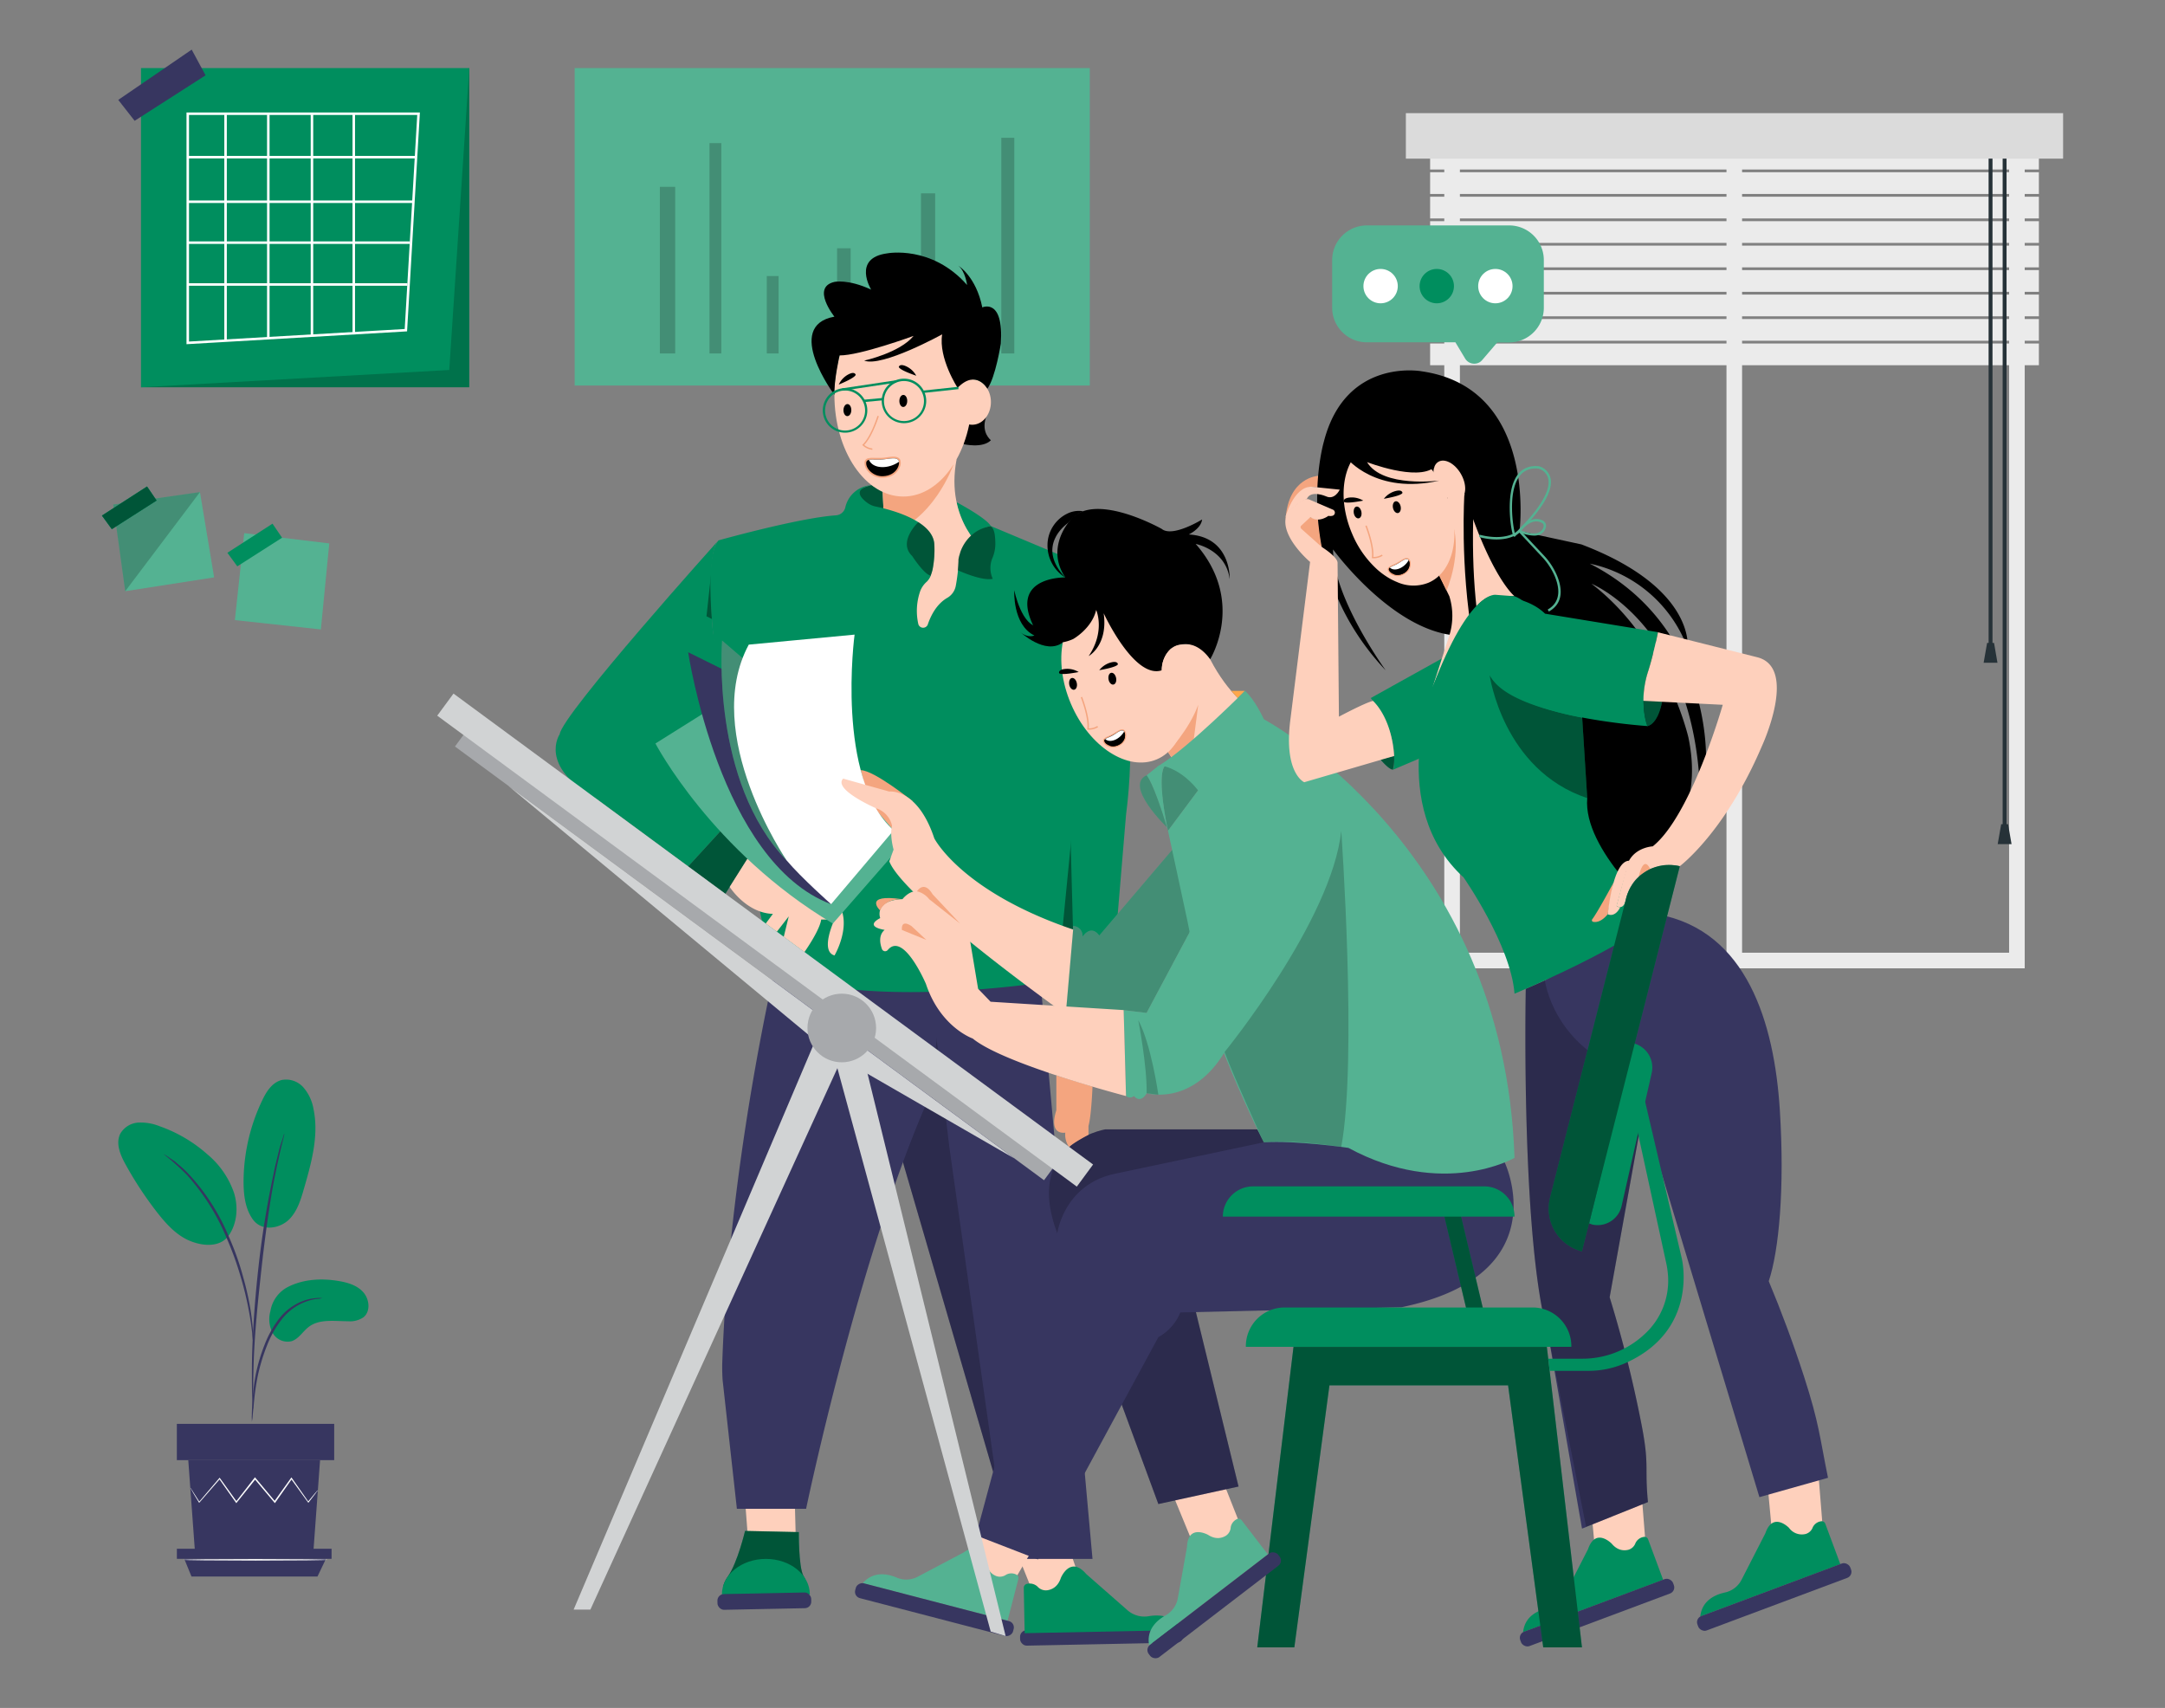 <svg id="a21488c4-3b90-41af-a92f-7d39379539e2" data-name="aa84af91-0702-4b62-89c3-2dfa5ff16184" xmlns="http://www.w3.org/2000/svg" width="865.76" height="682.89" viewBox="0 0 865.76 682.89"><rect x="0" y="0" width="865.76" height="682.89" fill="#808080" stroke="none"/><path d="M287.34,216s-62.52,69.54-63.53,77.57c0,0-8.83,12.77,14.81,25.94l36.57,26.92,20.65-22.53L285,251.47S282.32,220.68,287.34,216Z" fill="#008E5E" data-secondary="true"></path><polygon points="282.52 246.42 284.59 227.44 286.6 248.44 282.52 246.42" opacity="0.4" style="isolation:isolate"></polygon><rect x="407.87" y="651.27" width="65.26" height="6.14" rx="2.6" transform="translate(-13 8.94) rotate(-1.15)" fill="#373660"></rect><path d="M637.94,620.94l-2.19-23.53,20.33-4.81,1.8,22.54S648.88,625.26,637.94,620.94Z" fill="#fed0bc"></path><path d="M609.07,652.59l56-20.94-6-16.14a1.51,1.51,0,0,0-1.73-1A4.37,4.37,0,0,0,654,617a4.27,4.27,0,0,1-2.87,2.66c-1.81.44-4.33.29-6.63-2.46,0,0-6.42-6.64-9.45,2.18l-9.5,18.54A9.72,9.72,0,0,1,619,643C615.05,643.84,609.75,646.14,609.07,652.59Z" fill="#008E5E" data-secondary="true"></path><rect x="606.03" y="641.7" width="65.23" height="6.14" rx="2.6" transform="translate(-185.36 264.49) rotate(-20.5)" fill="#373660"></rect><path d="M708.79,614.68l-2.19-23.52,20.33-4.82,1.8,22.55S719.73,619,708.79,614.68Z" fill="#fed0bc"></path><path d="M679.92,646.33l56-20.94-6-16.13a1.51,1.51,0,0,0-1.73-1,4.35,4.35,0,0,0-3.29,2.41,4.26,4.26,0,0,1-2.87,2.67,6.33,6.33,0,0,1-6.63-2.46s-6.42-6.65-9.45,2.17l-9.5,18.54a9.73,9.73,0,0,1-6.63,5.13C685.9,637.58,680.6,639.89,679.92,646.33Z" fill="#008E5E" data-secondary="true"></path><rect x="676.88" y="635.45" width="65.23" height="6.14" rx="2.6" transform="translate(-178.68 288.91) rotate(-20.5)" fill="#373660"></rect><path d="M809.66,387.17H577.55V46.46H809.66ZM583.8,380.92H803.42V52.7H583.8Z" fill="#ebebeb"></path><rect x="690.4" y="54.34" width="6.24" height="329.71" fill="#ebebeb"></rect><rect x="571.89" y="59.09" width="243.44" height="8.69" fill="#ebebeb"></rect><rect x="571.89" y="68.86" width="243.44" height="8.69" fill="#ebebeb"></rect><rect x="571.89" y="78.65" width="243.44" height="8.69" fill="#ebebeb"></rect><rect x="571.89" y="88.43" width="243.44" height="8.69" fill="#ebebeb"></rect><rect x="571.89" y="98.21" width="243.44" height="8.69" fill="#ebebeb"></rect><rect x="571.89" y="107.99" width="243.44" height="8.69" fill="#ebebeb"></rect><rect x="571.89" y="117.78" width="243.44" height="8.69" fill="#ebebeb"></rect><rect x="571.89" y="127.55" width="243.44" height="8.69" fill="#ebebeb"></rect><rect x="571.89" y="137.34" width="243.44" height="8.69" fill="#ebebeb"></rect><rect x="795.22" y="57.32" width="1.56" height="200.42" fill="#263238"></rect><polygon points="798.77 265 793.23 265 794.63 257.04 797.39 257.04 798.77 265" fill="#263238"></polygon><rect x="800.84" y="57.32" width="1.56" height="274.32" fill="#263238"></rect><polygon points="804.4 337.5 798.86 337.5 800.25 329.54 803.01 329.54 804.4 337.5" fill="#263238"></polygon><rect x="562.19" y="45.24" width="262.82" height="18.19" fill="#dbdbdb"></rect><path d="M610.14,395.37s-2.06,100.59,9,138.48l13.49,77.34L659,600.58c-1.37-14,.62-14.48-2.5-30.62a491.22,491.22,0,0,0-12.82-51.27q6.71-37.17,13.39-74.34l6-30.86L617.79,392Z" fill="#373660"></path><path d="M610.14,395.37s-2.06,100.59,9,138.48l15.12,76.61L659,600.58c-1.37-14,.62-14.48-2.5-30.62a491.22,491.22,0,0,0-12.82-51.27q6.71-37.17,13.39-74.34l6-30.86L617.79,392Z" opacity="0.2" style="isolation:isolate"></path><path d="M617.79,392s3.23,26.66,34.65,37.36L703.57,598.6,731,590.87c-3.35-16.37-3.49-21.64-9.63-40.61-4.44-13.68-9.21-26.37-14.07-38,4.07-12.14,6.42-36.93,4.44-68.39-2.21-35-13.26-71.69-48.66-78.27Z" fill="#373660"></path><path d="M348.56,194s-12.11,2.25-1.05,8.37l5.77,1.15-.26-6.8Z" fill="#008E5E" data-secondary="true"></path><path d="M348.56,194s-12.11,2.25-1.05,8.37l5.77,1.15-.26-6.8Z" opacity="0.4" style="isolation:isolate"></path><path d="M382.5,200.78s12,6.32,13.76,9.62c0,0-3.36.23-7.94,3.84A34.81,34.81,0,0,1,382.5,200.78Z" fill="#008E5E" data-secondary="true"></path><rect x="229.81" y="27.21" width="205.99" height="126.93" fill="#54B292" data-primary="true"></rect><g opacity="0.2"><rect x="263.87" y="74.7" width="6.14" height="66.62"></rect><rect x="283.72" y="57.22" width="4.72" height="84.1"></rect><rect x="306.63" y="110.37" width="4.72" height="30.95"></rect><rect x="334.74" y="99.27" width="5.43" height="42.05"></rect><rect x="368.29" y="77.3" width="5.67" height="64.02"></rect><rect x="400.41" y="55.09" width="5.2" height="86.23"></rect></g><path d="M438.91,228.22s18.72,41.24,11.37,97.65l-7.36,88H419.47l3.39-22s-5.73-69.09-4-82C418.88,310,422.74,249.35,438.91,228.22Z" fill="#008E5E" data-secondary="true"></path><path d="M423.51,269s-14.54,54.28-5,99.65l10.57,3L427.43,310Z" opacity="0.4" style="isolation:isolate"></path><path d="M398.55,600.5l16.13,40.25s11.62,2.24,18-6.73l-12.61-36.7Z" fill="#fed0bc"></path><path d="M472.66,651.74,409.75,653l-.35-18.12a1.59,1.59,0,0,1,1.32-1.61,4.59,4.59,0,0,1,4.16,1.09,4.48,4.48,0,0,0,3.83,1.49c2-.27,4.35-1.4,5.54-5,0,0,3.7-9,10.09-1.54l16.47,14.46a10.26,10.26,0,0,0,8.47,2.45C463.42,645.5,469.49,645.7,472.66,651.74Z" fill="#008E5E" data-secondary="true"></path><path d="M296.53,581.51l3.22,42s10.12,5.46,18.67-1l-1-37.7Z" fill="#fed0bc"></path><path d="M297.94,612.11s-3,12.73-6.91,18.28c-3.32,4.78-2.09,7.77,2.67,10.62,5.22.59,12.78.41,23.65-.82,4-3.2,6.6-6,3.88-10.19-1.92-3.86-1.78-17.42-1.78-17.42Z" fill="#008E5E" data-secondary="true"></path><path d="M297.94,612.11s-3,12.73-6.91,18.28c-3.32,4.78-2.09,7.77,2.67,10.62,5.22.59,12.78.41,23.65-.82,4-3.2,6.6-6,3.88-10.19-1.92-3.86-1.78-17.42-1.78-17.42Z" opacity="0.4" style="isolation:isolate"></path><path d="M306.26,623.3c-9.71,0-17.58,6.35-17.58,14.19h35.16C323.84,629.65,316,623.3,306.26,623.3Z" fill="#008E5E" data-secondary="true"></path><rect x="286.85" y="637.07" width="37.51" height="6.28" rx="2.6" transform="translate(-12.74 6.24) rotate(-1.15)" fill="#373660"></rect><polygon points="517.26 538.52 502.76 658.67 517.59 658.67 531.63 553.91 603.07 553.91 617.12 658.67 632.61 658.67 618.57 538.52 517.26 538.52" fill="#008E5E" data-secondary="true"></polygon><polygon points="517.26 538.52 502.76 658.67 517.59 658.67 531.63 553.91 603.07 553.91 617.12 658.67 632.61 658.67 618.57 538.52 517.26 538.52" opacity="0.4" style="isolation:isolate"></polygon><path d="M477.9,619.19l-9-21.85,18-10.55,8.31,21S489.63,620.13,477.9,619.19Z" fill="#fed0bc"></path><path d="M459.54,657.9,507,621.5l-10.48-13.66a1.51,1.51,0,0,0-1.94-.42,4.42,4.42,0,0,0-2.44,3.28,4.26,4.26,0,0,1-2,3.38c-1.61.95-4.06,1.54-7.06-.41,0,0-8.08-4.48-8.41,4.84L471,639a9.79,9.79,0,0,1-4.84,6.84C462.7,647.78,458.31,651.54,459.54,657.9Z" fill="#54B292" data-primary="true"></path><rect x="452.92" y="638.78" width="65.23" height="6.14" rx="2.6" transform="translate(-290.36 428.07) rotate(-37.49)" fill="#373660"></rect><polygon points="414.68 377.14 436.88 623.3 407.29 623.3 360.63 463.16 370.48 437.32 375.03 395.37 414.68 377.14" fill="#373660"></polygon><polygon points="379.62 458.57 398.76 594 360.63 463.16 370.7 435.28 373.67 407.91 379.62 458.57" opacity="0.2" style="isolation:isolate"></polygon><path d="M309.64,388.66s-18.07,77.24-20.8,155.77a72.9,72.9,0,0,0,.13,7.39l5.7,51.44h27.68s21.4-102.76,49.82-165.94l4.64-41.95Z" fill="#373660"></path><path d="M502.76,451.55H442s-37.21,6.23-16,48.81l37.21,101,32.07-7L469.5,488.93l45-19.69Z" fill="#373660"></path><path d="M502.76,451.55H442s-37.21,6.23-16,48.81l37.21,101,32.07-7L469.5,488.93l45-19.69Z" opacity="0.2" style="isolation:isolate"></path><path d="M386.85,623.65l11.73-20.52,19.4,7.75L406.5,630.37S393.32,633.47,386.85,623.65Z" fill="#fed0bc"></path><path d="M345,633l57.91,15,4.33-16.67a1.51,1.51,0,0,0-.86-1.78,4.34,4.34,0,0,0-4.08.09,4.29,4.29,0,0,1-3.88.53c-1.74-.69-3.7-2.26-4-5.83,0,0-1.43-9.12-9-3.65L367,630.41a9.73,9.73,0,0,1-8.36.39C355,629.23,349.3,628.07,345,633Z" fill="#54B292" data-primary="true"></path><rect x="370.6" y="610.97" width="6.14" height="65.23" rx="2.6" transform="translate(-343.29 843.08) rotate(-75.41)" fill="#373660"></rect><path d="M352.91,193.81l2,51.17,16.3,18.84,19.61-24.46,3.45-18.56s-16.47-12.3-11.75-37.08Z" fill="#fed0bc"></path><path d="M381.29,185.71s-8,23.31-27.6,28.36L353,196.7Z" fill="#f4a57f"></path><path d="M438.91,228.22,422.86,392s-74.45,12.45-113.68-3.29c0,0-35.88-157-21.84-172.66,0,0,32.14-9,46.9-10A4.13,4.13,0,0,0,338,203a11.38,11.38,0,0,1,10.39-9c-1.35.24-8.67,1.82-1.47,7.1a8.34,8.34,0,0,0,3.27,1.43c3.35.69,11.3,2.6,17,6.23,3.52,2.24,6.19,5.13,6.42,8.79a40.74,40.74,0,0,1-.66,10.1,15,15,0,0,1-.65,2.17v.11l-.06.16v0a7.29,7.29,0,0,1-1.59,2.46,9.55,9.55,0,0,0-2.63,3.7,24,24,0,0,0-.78,13.34,2,2,0,0,0,3.74.2c1.27-3.79,3.63-8.37,7.92-10.81a7,7,0,0,0,3.31-4.77c.31-1.64.64-3.78.88-6.27v-.13h0c.1-1.08.18-2.23.23-3.43v-.67a14.47,14.47,0,0,1,.66-2.59v-.12a16.14,16.14,0,0,1,7.17-8.92h0c.35-.19.71-.37,1.09-.55a16.9,16.9,0,0,1,4-1.19Z" fill="#008E5E" data-secondary="true"></path><polygon points="528.58 218.74 527.08 207.8 524.06 206.8 519.71 206.8 517.87 210.84 525.73 220.18 528.58 218.74" fill="#f4a57f"></polygon><path d="M527.11,190.26s-11.91.51-13,17.23l3.08-6.38s3-6,7.07-6.51l2.89.29Z" fill="#f4a57f"></path><path d="M344.19,307.94l2.39,9.21L365,320.38S349.54,307.94,344.19,307.94Z" fill="#f4a57f"></path><path d="M426,407.91l3.12-37.67a3.86,3.86,0,0,1,3.79,3.93c0,.1,0,.21,0,.31s3.12-5.13,6.69-.45l29.24-34.33,7.37,32.13L458.5,405l-9.18-1.11.11,4Z" fill="#54B292" data-primary="true"></path><path d="M426,407.91l3.12-37.67a3.86,3.86,0,0,1,3.79,3.93c0,.1,0,.21,0,.31s3.12-5.13,6.69-.45l29.24-34.33,7.37,32.13L458.5,405l-9.18-1.11.11,4Z" opacity="0.2" style="isolation:isolate"></path><path d="M601.72,464.79s21.5,44.91-41.33,57.89L472,524.76a19.76,19.76,0,0,1-8.78,9.87l-48.14,88.88-24.8-9.6L422.8,493.09s2.6-19.66,23.37-23.85l59.2-12.51,23.87-9.33Z" fill="#373660"></path><path d="M655.37,350.26l4.51-2.82-.53-3.46-2.75.66c-.26.07-3.81,5.29-3.81,5.29Z" fill="#f4a57f"></path><path d="M548.13,279.11,578,262.5l-2.41,25.07-5.32,12.57a6.62,6.62,0,0,1-3.49,3.49l-9.6,4.07h0C557.32,306.64,560,293.49,548.13,279.11Z" fill="#008E5E" data-secondary="true"></path><path d="M529.41,176.55s-14.72,49.62,24.74,91.51c0,0-21.07-29-21.07-48.38,0,0,26.42,36.44,53.83,34.43,0,0,33,92.25,61.43,95.16a5.8,5.8,0,0,0,3.09-.57c6.35-3,31.36-17.51,23.75-53.8,0,0-8.69-38.45-38.78-61.52,0,0,38.78,15.72,43.13,77.57a7.08,7.08,0,0,0,2.67-6.68s2.77-53.75-46.47-78.91a53.49,53.49,0,0,1,39.12,33.77s3.43-24-42.47-41.46l-24.74-5.35s7.36-57.17-39.12-63.86C568.52,148.46,538.1,142.78,529.41,176.55Z"></path><polygon points="187.65 154.84 187.65 27.21 56.38 154.84 187.65 154.84" fill="#008E5E" data-secondary="true"></polygon><polygon points="187.65 154.84 187.65 27.21 56.38 154.84 187.65 154.84" opacity="0.2" style="isolation:isolate"></polygon><polygon points="74.93 45.75 74.93 136.81 163.29 131.93 168.58 45.75 74.93 45.75" fill="none" stroke="#fff" stroke-miterlimit="10"></polygon><polygon points="56.38 27.21 56.38 154.84 179.65 147.93 187.65 27.21 56.38 27.21" fill="#008E5E" data-secondary="true"></polygon><line x1="74.93" y1="62.84" x2="165.99" y2="62.84" fill="none" stroke="#fff" stroke-miterlimit="10"></line><line x1="74.93" y1="80.66" x2="164.92" y2="80.66" fill="none" stroke="#fff" stroke-miterlimit="10"></line><line x1="74.93" y1="97.02" x2="163.93" y2="97.02" fill="none" stroke="#fff" stroke-miterlimit="10"></line><line x1="74.93" y1="113.75" x2="162.92" y2="113.75" fill="none" stroke="#fff" stroke-miterlimit="10"></line><line x1="90.2" y1="45.75" x2="90.2" y2="135.97" fill="none" stroke="#fff" stroke-miterlimit="10"></line><line x1="107.29" y1="45.75" x2="107.29" y2="135.02" fill="none" stroke="#fff" stroke-miterlimit="10"></line><line x1="124.75" y1="45.75" x2="124.75" y2="134.06" fill="none" stroke="#fff" stroke-miterlimit="10"></line><line x1="141.47" y1="45.75" x2="141.47" y2="133.14" fill="none" stroke="#fff" stroke-miterlimit="10"></line><polygon points="47.29 39.94 53.84 48.3 82.2 30.12 76.66 19.84 47.29 39.94" fill="#373660"></polygon><polygon points="75.08 45.47 75.08 137.09 162.31 132.02 167.38 45.47 75.08 45.47" fill="none" stroke="#fff" stroke-miterlimit="10"></polygon><polygon points="93.92 247.94 97.66 213.17 131.67 217.28 128.31 251.67 93.92 247.94" fill="#54B292" data-primary="true"></polygon><polygon points="90.93 221.02 108.97 209.38 112.8 215 94.89 226.44 90.93 221.02" fill="#008E5E" data-secondary="true"></polygon><polygon points="50.08 236.38 45.29 201.72 79.96 196.76 85.63 230.85 50.08 236.38" fill="#54B292" data-primary="true"></polygon><polygon points="50.08 236.38 79.96 196.76 45.29 201.72 50.08 236.38" opacity="0.2" style="isolation:isolate"></polygon><polygon points="40.76 206.15 58.8 194.51 62.63 200.13 44.72 211.57 40.76 206.15" fill="#008E5E" data-secondary="true"></polygon><polygon points="40.76 206.15 58.8 194.51 62.63 200.13 44.72 211.57 40.76 206.15" fill="#008E5E" data-secondary="true"></polygon><polygon points="40.76 206.15 58.8 194.51 62.63 200.13 44.72 211.57 40.76 206.15" opacity="0.4" style="isolation:isolate"></polygon><path d="M603.49,90.13h-56.9A13.89,13.89,0,0,0,532.71,104v19a13.89,13.89,0,0,0,13.88,13.87H582l3.9,6.5a4.26,4.26,0,0,0,5.84,1.44,4.42,4.42,0,0,0,1-.89l6-7h4.76A13.87,13.87,0,0,0,617.36,123h0V104A13.88,13.88,0,0,0,603.49,90.13Z" fill="#54B292" data-primary="true"></path><circle cx="552.09" cy="114.4" r="6.87" fill="#fff"></circle><circle cx="574.55" cy="114.4" r="6.87" fill="#008E5E" data-secondary="true"></circle><circle cx="597.98" cy="114.4" r="6.87" fill="#fff"></circle><path d="M115.05,514.61c6.15-3.17,13.39-3.58,20.22-2.45,3.67.6,7.52,1.7,10,4.51s3,7.61.11,10a9.65,9.65,0,0,1-6.31,1.6c-5.35,0-11.27-1-15.54,2.21-2.45,1.83-4.06,4.89-7,5.79A6.87,6.87,0,0,1,109,532.9a11.76,11.76,0,0,1-.86-8.69A13.25,13.25,0,0,1,115.05,514.61Z" fill="#008E5E" data-secondary="true"></path><path d="M101,487.41c3.75,5.37,11.06,3.59,14.46.31s4.81-8,6.12-12.57c3-10.36,6-21.22,3.78-31.77a17.71,17.71,0,0,0-4.06-8.63,9.22,9.22,0,0,0-8.74-2.91c-3.69,1-6,4.52-7.64,8a75.73,75.73,0,0,0-7.52,32.49c0,5.24.59,10.73,3.55,15" fill="#008E5E" data-secondary="true"></path><path d="M90.62,495.11c4.08-4.85,4.86-11.91,3-18.05A34.77,34.77,0,0,0,83,461.6a57.47,57.47,0,0,0-19.06-11.26,20.5,20.5,0,0,0-8.58-1.5,9,9,0,0,0-7.21,4.36c-2,3.83-.09,8.48,2,12.27a145.18,145.18,0,0,0,12.53,19.08c3.76,4.84,8.06,9.62,13.79,11.8s11.67,1.94,14.71-2" fill="#008E5E" data-secondary="true"></path><path d="M100.7,568.46a12.58,12.58,0,0,0,.35-2.45c.16-1.78.39-4,.64-6.66a97.86,97.86,0,0,1,1.51-9.78A76.57,76.57,0,0,1,106.76,538a42,42,0,0,1,5.88-10.44,22,22,0,0,1,7.52-6.19,21,21,0,0,1,6.27-2,11,11,0,0,0,2.42-.34,10.21,10.21,0,0,0-2.47,0,18.82,18.82,0,0,0-6.54,1.69,22.06,22.06,0,0,0-8,6.23,41.76,41.76,0,0,0-6,10.63,70.67,70.67,0,0,0-3.52,11.73,82.52,82.52,0,0,0-1.3,9.9c-.22,2.82-.29,5.11-.32,6.7C100.6,566.74,100.77,567.61,100.7,568.46Z" fill="#373660"></path><path d="M101.15,563.33a4.35,4.35,0,0,0,.08-1.14V559c0-2.81,0-6.88.15-11.91.24-10,1.11-20.85,2.78-36.08,1.5-14.33,3.71-31,6-41.87.48-2.46,1-4.69,1.42-6.63s.81-3.62,1.15-5,.58-2.32.77-3.14a4.87,4.87,0,0,0,.2-1.13,5.08,5.08,0,0,0-.39,1.07c-.26.81-.56,1.84-1,3.11s-.84,3-1.32,4.95-1.06,4.15-1.51,6.61a372,372,0,0,0-6.25,38.84c-1.67,15.28-2.43,29.19-2.5,39.26,0,5,0,9.12.18,11.94.09,1.31.15,2.38.2,3.24A5.47,5.47,0,0,0,101.15,563.33Z" fill="#373660"></path><path d="M101.23,536.49a21.19,21.19,0,0,0,0-3.38c-.2-3.07-.54-6.13-1-9.16a120.06,120.06,0,0,0-3-13.37,109.37,109.37,0,0,0-5.58-15.8,84.19,84.19,0,0,0-16.4-25.57,43.63,43.63,0,0,0-3.87-3.58c-.58-.49-1.11-1-1.65-1.4l-1.51-1a21.25,21.25,0,0,0-2.85-1.83,101,101,0,0,1,9.34,8.33,88.32,88.32,0,0,1,16,25.46,125.78,125.78,0,0,1,5.63,15.65,127.9,127.9,0,0,1,3.17,13.23c.74,3.81,1.1,6.92,1.34,9A20.7,20.7,0,0,0,101.23,536.49Z" fill="#373660"></path><polygon points="75.29 583.83 77.98 620.65 125.3 620.65 127.99 583.83 75.29 583.83" fill="#373660"></polygon><rect x="70.72" y="569.3" width="62.92" height="14.51" fill="#373660"></rect><polygon points="70.73 619.24 70.73 623.27 73.68 623.27 132.59 623.27 132.59 619.24 70.73 619.24" fill="#373660"></polygon><polygon points="76.58 630.35 73.68 623.27 130.34 623.27 126.95 630.35 76.58 630.35" fill="#373660"></polygon><path d="M127.1,595.86s0,.13-.22.34-.49.61-.71.93l-2.75,3.58-.12.15-.12-.16-6.81-9.42h.39l-6.63,9.43-.21.3-.23-.28-7.91-9.4h.45l-.43.56-7.07,8.82-.23.3-.22-.31c-2.41-3.39-4.65-6.56-6.66-9.43H88l-8.21,9.44-.15.17-.1-.17c-1.09-1.82-2-3.26-2.57-4.31l-.67-1.16a1.28,1.28,0,0,1-.19-.41,2.42,2.42,0,0,1,.27.36c.19.29.44.67.72,1.12l2.71,4.24h-.26l8.08-9.48.21-.22.18.25,6.73,9.39H94.3l7-9,.44-.54.22-.29.23.29,7.88,9.41h-.44l6.71-9.37.19-.27.2.27,6.63,9.48h-.24L126,597c.31-.34.57-.64.76-.88Z" fill="#fff"></path><path d="M131,623.66c0,.17-12.89.3-28.77.3s-28.78-.13-28.78-.3,12.89-.29,28.78-.29S131,623.51,131,623.66Z" fill="#fff"></path><path d="M415.67,250.53C408.62,251,405.59,236,405.59,236s-.75,13.82,8.06,18.1c0,0-2.77,1.26-5.79-1.51,0,0,10.11,9.56,17.15,4.28Z"></path><path d="M427.26,209s-13.61,8.87-1.26,21.92A15.14,15.14,0,0,1,418.88,218a14.07,14.07,0,0,1,8.06-12.71,10.37,10.37,0,0,1,6.18-.88A14.89,14.89,0,0,0,427.26,209Z"></path><path d="M467.07,300.7l8.06,12.07,24.7-29.48s-8.57-5.55-15.88-19.66c0,0-3.42-7.25-11.29-5.89s-1.05.68-1.05.68l2.48,19.8Z" fill="#fed0bc"></path><path d="M467.07,300.7s8.57-9.1,12.09-18.92l-4,31Z" fill="#f4a57f"></path><path d="M467.07,332.17s-5.21-22.61-.89-26.26c0,0,6.94,1.75,13,10Z" fill="#54B292" data-primary="true"></path><path d="M467.07,332.17s-5.21-22.61-.89-26.26c0,0,6.94,1.75,13,10Z" opacity="0.2" style="isolation:isolate"></path><polygon points="492.34 276.23 497.81 276.23 494.99 279.11 492.34 276.23" fill="#fea74b"></polygon><path d="M474.87,368.37l-7.8-36.21,12.09-16.23,26.21-28.37s96.25,51,100.27,175.4c0,0-28.53,16.49-66.43-4,0,0-21.32-3.12-33.84-2.23,0,0-25-49.16-29.18-80.85C475.86,373.36,475.42,370.85,474.87,368.37Z" fill="#54B292" data-primary="true"></path><path d="M458.5,310l5-4h2.65s-4.17.94.88,26.14C467.07,332.17,461.53,313.77,458.5,310Z" fill="#54B292" data-primary="true"></path><path d="M489.69,420.63s42.91-52.54,46.66-88.46c0,0,6.5,91.68,0,126.4,0,0-20.69-3.18-31-1.84C505.37,456.73,493.59,431.08,489.69,420.63Z" opacity="0.2" style="isolation:isolate"></path><path d="M466.63,330.76s-17.29-16.6-8.13-20.77C458.5,310,461.23,312.77,466.63,330.76Z" fill="#54B292" data-primary="true"></path><path d="M466.63,330.76s-17.29-16.6-8.13-20.77C458.5,310,461.23,312.77,466.63,330.76Z" opacity="0.2" style="isolation:isolate"></path><polygon points="577.11 484.37 587.8 529.39 594.49 529.39 583.79 484.37 577.11 484.37" fill="#008E5E" data-secondary="true"></polygon><polygon points="577.11 484.37 587.8 529.39 594.49 529.39 583.79 484.37 577.11 484.37" opacity="0.4" style="isolation:isolate"></polygon><rect x="298.1" y="235.73" width="7.94" height="292.51" transform="translate(-184.63 398.78) rotate(-53.64)" fill="#a7a9ac"></rect><polygon points="203.21 314.16 331.03 420.17 405.58 463.16 203.21 314.16" fill="#d1d3d4"></polygon><polygon points="229.39 643.57 326.93 413.91 338.67 418.74 236.09 643.57 229.39 643.57" fill="#d1d3d4"></polygon><polygon points="402.14 654.14 341.5 407.2 329.76 408.33 396.17 652.35 402.14 654.14" fill="#d1d3d4"></polygon><path d="M574.21,227.37l5.36,11a26.31,26.31,0,0,1,0,15.71l-6.7,20.73s15-38.45,25.08-36.44a58,58,0,0,0,7.69,0s-9.31-7.25-20-40.91L578.91,199Z" fill="#fed0bc"></path><path d="M589.25,203.5c-4,106,45.47,119.15,45.47,119.15C578.22,311,585.6,197.49,585.6,197.49Z"></path><path d="M605.7,214.67l-.35-.2c-.88-.56-3-13.27-.31-21.06,1.8-5.15,5.29-7.49,10.34-7a6.48,6.48,0,0,1,4.57,4.42c1.44,5.24-3.27,13.17-14,23.55Zm8.35-27.37a7.69,7.69,0,0,0-6.8,3.65c-4.22,6.49-2.24,19.48-1.46,22.33C618.37,201,620,194.43,619.05,191.11a5.56,5.56,0,0,0-3.83-3.74A9.18,9.18,0,0,0,614.05,187.3Z" fill="#54B292" data-primary="true"></path><path d="M619.37,244.52l-.47-.81c5.65-3.19,4.63-9.09,2.77-13.47a26.34,26.34,0,0,0-4.5-7L607.6,213c-6.17,4.73-15.76,1.82-16.17,1.7l.28-.9c.09,0,9.88,3,15.63-1.8l.34-.28,10.18,10.89a27.19,27.19,0,0,1,4.67,7.3C624.54,234.61,625.62,241,619.37,244.52Z" fill="#54B292" data-primary="true"></path><path d="M613.37,214.16a16,16,0,0,1-5.9-1.41l-.54-.21.32-.48c0-.07,4.55-6.59,9.76-3.89a2.32,2.32,0,0,1,1.18,2.6,4.24,4.24,0,0,1-2.21,2.84A5.6,5.6,0,0,1,613.37,214.16Zm-5-2c3.2,1.22,5.61,1.45,7.17.66a3.3,3.3,0,0,0,1.72-2.23,1.35,1.35,0,0,0-.71-1.54c-3.67-2-7.08,1.71-8.16,3.06Z" fill="#54B292" data-primary="true"></path><path d="M572.87,274.84s-18.69,47.51,12.42,76c0,0,18.92,27.1,20.35,46.46,0,0,46.61-19.45,57.42-31.73,0,0-30.14-25.65-28.34-46.47l-2.61-41.43s-14.63-35.29-26.47-39.27l-7.31-.56S587.8,235.2,572.87,274.84Z" fill="#008E5E" data-secondary="true"></path><path d="M595.71,270s5.2,37.82,39,49.11l-2-32.17S603,282,595.71,270Z" opacity="0.4" style="isolation:isolate"></path><path d="M642.9,365.57l2.31-12.66s-6.31,11.8-8.5,14.66a.63.63,0,0,0,.11.88.55.55,0,0,0,.24.12C638.24,368.82,640.36,368.63,642.9,365.57Z" fill="#f4a57f"></path><path d="M552,303.6s3.24,4,5,4.13h0a14.69,14.69,0,0,0,.47-2.87,15.51,15.51,0,0,0,0-2.55Z" fill="#008E5E" data-secondary="true"></path><path d="M552,303.6s3.24,4,5,4.13h0a14.69,14.69,0,0,0,.47-2.87,15.51,15.51,0,0,0,0-2.55Z" opacity="0.4" style="isolation:isolate"></path><path d="M535.42,286.55s10.7-5.72,13.63-6.29c0,0,7.44,6.3,8.44,22l-35.94,10.5s-8.36-3.61-5.52-25.2l7.86-62.88s-13-10.93-9.2-19.34c0,0,6-7.08,9-5.57l9.32,4a1.3,1.3,0,0,1,.69,1.7,1.28,1.28,0,0,1-.78.73,3.53,3.53,0,0,1-1.71.05s-3.84,3-7.18.5l-3.72,3.46a.78.78,0,0,0,0,1.1l0,.05,8.23,7.33s6.18,3.78,6.34,6.29Z" fill="#fed0bc"></path><path d="M514,206.8s3.21-12,10.23-12.2l11.52,1.17s-2,4.33-5.5,2.67c0,0-6.2-2.73-7.7,1.14C522.54,199.58,518.29,200.62,514,206.8Z" fill="#fed0bc"></path><path d="M372.92,227.66c-.26,1-.51,1.76-.65,2.17v.11l-.06.16v.05c-2.63-.39-7.41-7.8-7.41-7.8-6-5.69,2.42-13.58,2.42-13.58,3.52,2.24,6.19,5.13,6.42,8.79A40.74,40.74,0,0,1,372.92,227.66Z" opacity="0.4" style="isolation:isolate"></path><path d="M397,231.43c-4.14.92-12.61-2.8-14-3.43v-.13h0c.1-1.08.18-2.23.23-3.43v-.67a14.47,14.47,0,0,1,.66-2.59v-.12a16.14,16.14,0,0,1,7.17-8.92h0c.35-.19.71-.37,1.09-.55a16.9,16.9,0,0,1,4-1.19c1.66,1,1.85,4.37,1.88,7.07a14.52,14.52,0,0,1-1.21,5.74A10.35,10.35,0,0,0,397,231.43Z" opacity="0.4" style="isolation:isolate"></path><polygon points="290.05 357.38 299.42 342.51 295.84 323.9 275.19 346.43 290.05 357.38" fill="#008E5E" data-secondary="true"></polygon><polygon points="290.05 357.38 299.42 342.51 295.84 323.9 275.19 346.43 290.05 357.38" opacity="0.4" style="isolation:isolate"></polygon><path d="M291.79,354.62s6.63,10.45,17.29,10.78l-2.88,3.87,4.45,3.27,4.76-6.14-2,8.19,8.26,6.09s4.88-6.82,6.36-11.52a9.76,9.76,0,0,0,.36-1.51h5.33s-6,12.67,0,14.37c0,0,5.76-9.79,2.88-18l-37.2-21.47Z" fill="#fed0bc"></path><path d="M436.88,434.47s-.44,11.64-1.61,15.72v3.53s-5.95,3.12-7.75,4.87a8.36,8.36,0,0,1-1.52-5.73s-6.85,1.4-3.58-8.95V430Z" fill="#f4a57f"></path><path d="M663.06,252.77h0c-.12.56-2.09,9.62-4,15.83a39.1,39.1,0,0,0-1.81,11.56,35.48,35.48,0,0,0,.39,5.25,27.36,27.36,0,0,0,1.19,4.9s-60.21-3.92-63.91-22.84c0,0-10-24.42,3.09-29.1,0,0,12.28-.34,19.85,7Z" fill="#008E5E" data-secondary="true"></path><path d="M658.77,290.34s4.07-.43,5.88-9.78l-7.46-.37S657.19,286.75,658.77,290.34Z" fill="#008E5E" data-secondary="true"></path><path d="M658.77,290.34s4.07-.43,5.88-9.78l-7.46-.37S657.19,286.75,658.77,290.34Z" opacity="0.4" style="isolation:isolate"></path><path d="M704.6,298.24c-14.71,34.55-32.83,48.05-32.83,48.05-5.64-1.21-11.89,1.15-11.89,1.15-2.82-5.86-4.58,3.14-4.58,3.14-3.27,2.44-5,8.48-5,8.48-.84,5.43-3.88,3.16-3.88,3.16l3.68-13.82c1.22-9.59,10.81-10,10.81-10,15.38-12.26,28-56.6,28-56.6l-31.74-1.58A39,39,0,0,1,659,268.63c2-6.21,3.93-15.27,4-15.83h0l39.76,10C719.09,267,704.6,298.24,704.6,298.24Z" fill="#fed0bc"></path><path d="M647.94,362.68s-1.79,4.18-5,2.89c0,0,1.91-21.34,8.53-21.42l-5,18.07A1.7,1.7,0,0,0,647.94,362.68Z" fill="#fed0bc"></path><path d="M619.12,543.25h13.44a36.3,36.3,0,0,0,25.3-10,28.92,28.92,0,0,0,9.2-22.57,34.77,34.77,0,0,0-.79-5.83l-11.6-53.29,2.68-13.32,15.16,64.86S679.67,531.76,650,545a36.39,36.39,0,0,1-14.83,3.1H619.69Z" fill="#008E5E" data-secondary="true"></path><path d="M636.72,489.61l-1.25-.48L653,417.08h0A10,10,0,0,1,660.5,429l-12,53a9.85,9.85,0,0,1-11.65,7.64Z" fill="#008E5E" data-secondary="true"></path><path d="M671.74,346.32h0l-39.16,154h0A17.63,17.63,0,0,1,619.82,479l30.46-119.86a17.65,17.65,0,0,1,21.45-12.77Z" fill="#008E5E" data-secondary="true"></path><path d="M671.74,346.32h0l-39.16,154h0A17.63,17.63,0,0,1,619.82,479l30.46-119.86a17.65,17.65,0,0,1,21.45-12.77Z" opacity="0.4" style="isolation:isolate"></path><path d="M513.7,522.77h99.17a15.5,15.5,0,0,1,15.5,15.5h0v.24H498.2v-.24a15.5,15.5,0,0,1,15.5-15.5Z" fill="#008E5E" data-secondary="true"></path><path d="M501.09,474.35h92.45a12.1,12.1,0,0,1,12.1,12.1H489A12.1,12.1,0,0,1,501.09,474.35Z" fill="#008E5E" data-secondary="true"></path><path d="M485,325.87l20.41-38.3s-3.53-7.81-7.56-11.34c0,0-22.63,22.75-34.27,29.8C463.54,306,476.14,306.47,485,325.87Z" fill="#54B292" data-primary="true"></path><ellipse cx="449.31" cy="272.42" rx="22.9" ry="33.9" transform="translate(-70.8 197.76) rotate(-23.06)" fill="#fed0bc"></ellipse><path d="M426,230.88s-21.92-.5-13.1,18.64c0,0,4.22,11.34,16.22,6,0,0,7.46-4.14,9.23-11.64,0,0,3.78,8.37-3,18.44,0,0,7.81-4.28,6-17.13,0,0,12.18,26.49,23.22,22.82a11.59,11.59,0,0,1,3.81-8.76s8-6,15.55,4.33c0,0,14.36-23.18-5.79-46.1,0,0,12.09,2.26,13.6,14.1,0,0,.76-16.88-16.37-17.88,0,0,4.9-2.27,5.34-6,0,0-11.81,7.31-16.14,3.78,0,0-28.51-16.13-37.33-2.52C427.26,209,418.22,219.36,426,230.88Z"></path><path d="M476.19,371.83,458.5,405l-9.18-1.11,1,34.33a2.35,2.35,0,0,0,3.12,0s2.45,3.34,5.12-1.12c0,0,18,5.38,31.17-16.48C489.69,420.63,480.92,400.39,476.19,371.83Z" fill="#54B292" data-primary="true"></path><path d="M455.18,407.91s3.57,18.28,3.34,29.2l4.69.58S460.31,417.27,455.18,407.91Z" opacity="0.2" style="isolation:isolate"></path><path d="M385.32,177.59s7.59,1.81,10.94-1.58c0,0-4-2.95-2-9.1h-7.63Z"></path><ellipse cx="361.22" cy="157.87" rx="27.55" ry="40.66" fill="#fed0bc"></ellipse><ellipse cx="388.78" cy="160.76" rx="7.48" ry="9.07" fill="#fed0bc"></ellipse><path d="M333.67,157.87s-20.56-27.55,0-31.26c0,0-9.44-11.73,0-13.89,0,0,5.42-1.24,14.69,3.08,0,0-7.72-12.65,6.48-14.51,0,0,17.79-3.39,31.89,12.66,0,0-.71-5.55-3.49-7.72,0,0,7.1,4.33,9.57,16.68,0,0,8.65-4,7.41,14.51,0,0-2.12,13.53-5.38,18,0,0-4.49-8-11.9-.36,0,0-7.72-11.81-6.18-21.38,0,0-24.08,13.28-31.18,10.5,0,0,14.2-3.09,19.76-9.88,0,0-21.56,7.9-29.61,7.81C335.73,142.14,333.42,152.4,333.67,157.87Z"></path><path d="M337.94,173a8.9,8.9,0,1,1,8.89-8.91h0A8.91,8.91,0,0,1,337.94,173Zm0-16.86a8,8,0,1,0,8,8,8,8,0,0,0-8-8h0Z" fill="#008E5E" data-secondary="true"></path><path d="M361.49,169.2a8.9,8.9,0,1,1,8.9-8.9h0A8.9,8.9,0,0,1,361.49,169.2Zm0-16.85a8,8,0,1,0,8,8,8,8,0,0,0-8-8Z" fill="#008E5E" data-secondary="true"></path><rect x="369.06" y="155.42" width="14.24" height="0.94" transform="translate(-14.58 41.33) rotate(-6.17)" fill="#008E5E" data-secondary="true"></rect><rect x="345.47" y="159.46" width="7.62" height="0.94" transform="translate(-13.21 32.76) rotate(-5.27)" fill="#008E5E" data-secondary="true"></rect><rect x="336.69" y="153.66" width="21.81" height="0.94" transform="translate(-19.02 53.26) rotate(-8.53)" fill="#008E5E" data-secondary="true"></rect><rect x="300.49" y="217.08" width="10.97" height="317.6" transform="translate(-178.12 399.44) rotate(-53.64)" fill="#d1d3d4"></rect><circle cx="336.62" cy="411.02" r="13.72" fill="#a7a9ac"></circle><path d="M348.35,322.23s5.59,9.9,9,10.71l1.41-7.5Z" fill="#f4a57f"></path><path d="M262.1,297.27s22.61,43.22,70.95,72l28.44-32.53-57.1-66Z" fill="#54B292" data-primary="true"></path><path d="M275.19,260.78s12.44,83.86,57.15,100.74L298.6,272.39Z" fill="#373660"></path><path d="M288.76,256.11s-4.62,56.31,25.85,88c0,0-25.85-62.89-16.85-80.25Z" fill="#54B292" data-primary="true"></path><path d="M288.76,256.11s-4.62,56.31,25.85,88c0,0-25.85-62.89-16.85-80.25Z" opacity="0.2" style="isolation:isolate"></path><path d="M332.34,361.52S320.46,351,314.61,344.07c0,0-34.51-50.39-15.19-86.33l42.32-4S334,311.18,357.35,332Z" fill="#fff"></path><path d="M426.19,405.63s-64.71-46.09-70.57-61.24l1.71-4.69s-1.62-5.68-.61-9.52a9.4,9.4,0,0,0-6.38-7s-17.36-7.53-13.18-11.87l18.46,5.18s11.29-1.51,18,18.72c0,0,10.74,21.23,55.52,36.45Z" fill="#fed0bc"></path><path d="M450.28,438.23s-48.82-12.71-61.3-23c0,0-12.93-4.46-18.72-21.85,0,0-9-21.15-15.28-13.51a1.36,1.36,0,0,1-1.92.13,1.42,1.42,0,0,1-.39-.58c-.81-2.24-1.38-5.55,1.09-7.63,0,0-8.47-1.14-1.78-4.71,0,0-2.68-7.13,8.92-7.58,0,0,5.34-7.13,10.69,0l15.61,12.29,3.93,23.54,5,5.19,53.21,3.34Z" fill="#fed0bc"></path><path d="M360.67,371.83s-.67-4.48,3.79-1.59l6,5.58Z" fill="#f4a57f"></path><path d="M366.7,356.38s2.76-4.64,6.23,1.16l11,11.73-12.35-9.73A8.71,8.71,0,0,0,366.7,356.38Z" fill="#f4a57f"></path><path d="M351.92,364s-7.16-6.8,9-4.44C360.9,359.54,354.26,358.94,351.92,364Z" fill="#f4a57f"></path><path d="M349.88,183.09h2.37a19.66,19.66,0,0,0,2.47-.26c2.26-.3,4.38-.58,5.26,1a3.89,3.89,0,0,1-.21,3.08,6.67,6.67,0,0,1-4.5,3.81,10.26,10.26,0,0,1-2.2.33,7.58,7.58,0,0,1-5.83-2.43,5,5,0,0,1-1.52-3.77,1.84,1.84,0,0,1,1.46-1.63A10.18,10.18,0,0,1,349.88,183.09Z" fill="#f4a57f"></path><path d="M352.3,183.75c3.19-.17,6.18-1.22,7.08.43.65,1.18-.59,6-6.32,6.23-4,.12-6.92-3.17-6.66-5.46C346.59,183.23,349.1,183.93,352.3,183.75Z"></path><path d="M359.38,184.18a1.16,1.16,0,0,1,.12.45c-4.38,3.06-10.51,2.86-12-.77,1.06-.22,2.79,0,4.79-.11C355.49,183.58,358.48,182.53,359.38,184.18Z" fill="#fff"></path><path d="M345,178.11h0l-.21-.19.21-.21c3.3-3.17,5.88-11.39,5.91-11.47l.52.17c-.1.33-2.54,8.09-5.83,11.48a6,6,0,0,0,3.24,1.41v.55A6.82,6.82,0,0,1,345,178.11Z" fill="#f4a57f"></path><path d="M435.1,291.74h-.3v-.29c.58-4.55-2.57-12.56-2.6-12.64l.51-.2c.13.32,3.1,7.89,2.67,12.6a6.14,6.14,0,0,0,3.41-.94l.33.45A6.78,6.78,0,0,1,435.1,291.74Z" fill="#f4a57f"></path><path d="M335.58,153.42a8.75,8.75,0,0,1,3.71-3.74c1.14-.59,2.32-.89,2.84,0,0,0,1,.86-6.71,4.08Z"></path><path d="M366.23,149.94a8.8,8.8,0,0,0-3.93-3.51c-1.17-.52-2.37-.75-2.83.13,0,0-1,.92,6.93,3.67Z"></path><path d="M431.06,268.54a8.75,8.75,0,0,0-5.16-1.07c-1.28.14-2.43.53-2.39,1.53,0,0-.36,1.28,7.85-.3Z"></path><path d="M362.79,160.32c0,1.34-.72,2.4-1.6,2.4s-1.56-1.1-1.54-2.44.72-2.38,1.6-2.38S362.81,159,362.79,160.32Z"></path><path d="M430.59,273.07c.3,1.31-.17,2.5-1,2.7s-1.77-.72-2-2,.16-2.49,1-2.68S430.31,271.78,430.59,273.07Z"></path><path d="M439.8,267.7a8.87,8.87,0,0,1,4.44-2.83c1.25-.32,2.46-.36,2.78.58,0,0,.79,1.07-7.44,2.51Z"></path><path d="M446.3,271c.3,1.31-.17,2.5-1,2.7s-1.76-.72-2-2,.17-2.49,1-2.68S446,269.66,446.3,271Z"></path><path d="M340.43,164c0,1.32-.72,2.38-1.6,2.38s-1.56-1.1-1.54-2.42.72-2.4,1.6-2.4S340.45,162.67,340.43,164Z"></path><path d="M443.21,294.33c.45-.2.94-.42,1.44-.69s1-.57,1.44-.86c1.3-.82,2.51-1.6,3.51-.86a2.6,2.6,0,0,1,.75,1.94,4.49,4.49,0,0,1-1.66,3.61,7,7,0,0,1-1.25.83,5.15,5.15,0,0,1-4.26.18,3.44,3.44,0,0,1-2-1.87,1.25,1.25,0,0,1,.43-1.42A7.25,7.25,0,0,1,443.21,294.33Z" fill="#f4a57f"></path><path d="M444.87,294c1.9-1,3.44-2.51,4.46-1.76.73.54,1.35,3.85-2.09,5.61-2.42,1.22-5.14,0-5.63-1.43C441.23,295.35,443,295.06,444.87,294Z"></path><path d="M449.79,293.12a4.25,4.25,0,0,1-2.55,4.77,4.7,4.7,0,0,1-3.49.31A6.41,6.41,0,0,1,449.79,293.12Z"></path><path d="M449.33,292.28a1.16,1.16,0,0,1,.2.24c-1.81,3.12-5.61,4.75-7.55,3,.58-.44,1.71-.79,2.89-1.43C446.77,293,448.31,291.53,449.33,292.28Z" fill="#fff"></path><ellipse cx="472.66" cy="268.06" rx="8.07" ry="10.32" fill="#fed0bc"></ellipse><path d="M575,229.12l3.45,7s5.54-12.51,3.06-24.49Z" fill="#f4a57f"></path><path d="M571.21,233a16.16,16.16,0,0,1-12.67-.33c-.22-.09-.45-.18-.68-.29a23.72,23.72,0,0,1-3.63-2,27.7,27.7,0,0,1-2.7-2l-.56-.47a40.16,40.16,0,0,1-10.29-14.55c-6.5-15.27-3.38-31.23,7-35.64s24,4.4,30.53,19.67S581.57,228.59,571.21,233Z" fill="#fed0bc"></path><ellipse cx="579.57" cy="192.15" rx="5.35" ry="8.69" transform="translate(-18.43 315.53) rotate(-30)" fill="#fed0bc"></ellipse><path d="M538.59,183.22s11.63,14.74,37,8.93c0,0-22.69,3-28.92-7.38,0,0,20,7.77,26.9,2.07l-4-14L543.78,171Z"></path><path d="M548.89,223.21h-.29v-.29c.57-4.55-2.58-12.56-2.61-12.64l.51-.2c.13.32,3.11,7.89,2.68,12.6a6,6,0,0,0,3.4-.94l.34.45A6.8,6.8,0,0,1,548.89,223.21Z" fill="#f4a57f"></path><path d="M544.86,200a8.79,8.79,0,0,0-5.17-1.07c-1.27.14-2.42.54-2.38,1.53,0,0-.36,1.28,7.84-.3Z"></path><path d="M544.38,204.54c.3,1.31-.16,2.5-1,2.7s-1.77-.72-2-2,.17-2.49,1-2.68S544.11,203.25,544.38,204.54Z"></path><path d="M553.59,199.18a8.81,8.81,0,0,1,4.45-2.84c1.24-.32,2.46-.36,2.77.59,0,0,.8,1.06-7.43,2.5Z"></path><path d="M557,225.8a13.61,13.61,0,0,0,1.45-.69c.45-.27,1-.57,1.44-.86,1.29-.82,2.51-1.6,3.5-.86a2.56,2.56,0,0,1,.75,1.94,4.46,4.46,0,0,1-1.66,3.61,5.78,5.78,0,0,1-1.25.83A5.09,5.09,0,0,1,557,230a3.41,3.41,0,0,1-2-1.87,1.22,1.22,0,0,1,.43-1.41A6.53,6.53,0,0,1,557,225.8Z" fill="#f4a57f"></path><path d="M558.67,225.51c1.9-1,3.43-2.51,4.45-1.75.73.53,1.36,3.84-2.09,5.6-2.41,1.23-5.13,0-5.63-1.43C555,226.82,556.77,226.53,558.67,225.51Z"></path><path d="M563.58,224.59a4.25,4.25,0,0,1-2.55,4.77,4.7,4.7,0,0,1-3.49.31A6.42,6.42,0,0,1,563.58,224.59Z"></path><path d="M563.12,223.76a.74.74,0,0,1,.2.23c-1.8,3.12-5.61,4.75-7.54,2.95.58-.44,1.7-.79,2.89-1.43C560.57,224.5,562.1,223,563.12,223.76Z" fill="#fff"></path><path d="M560.09,202.42c.3,1.31-.16,2.5-1,2.7s-1.77-.72-2.05-2,.17-2.49,1-2.68S559.81,201.13,560.09,202.42Z"></path></svg>